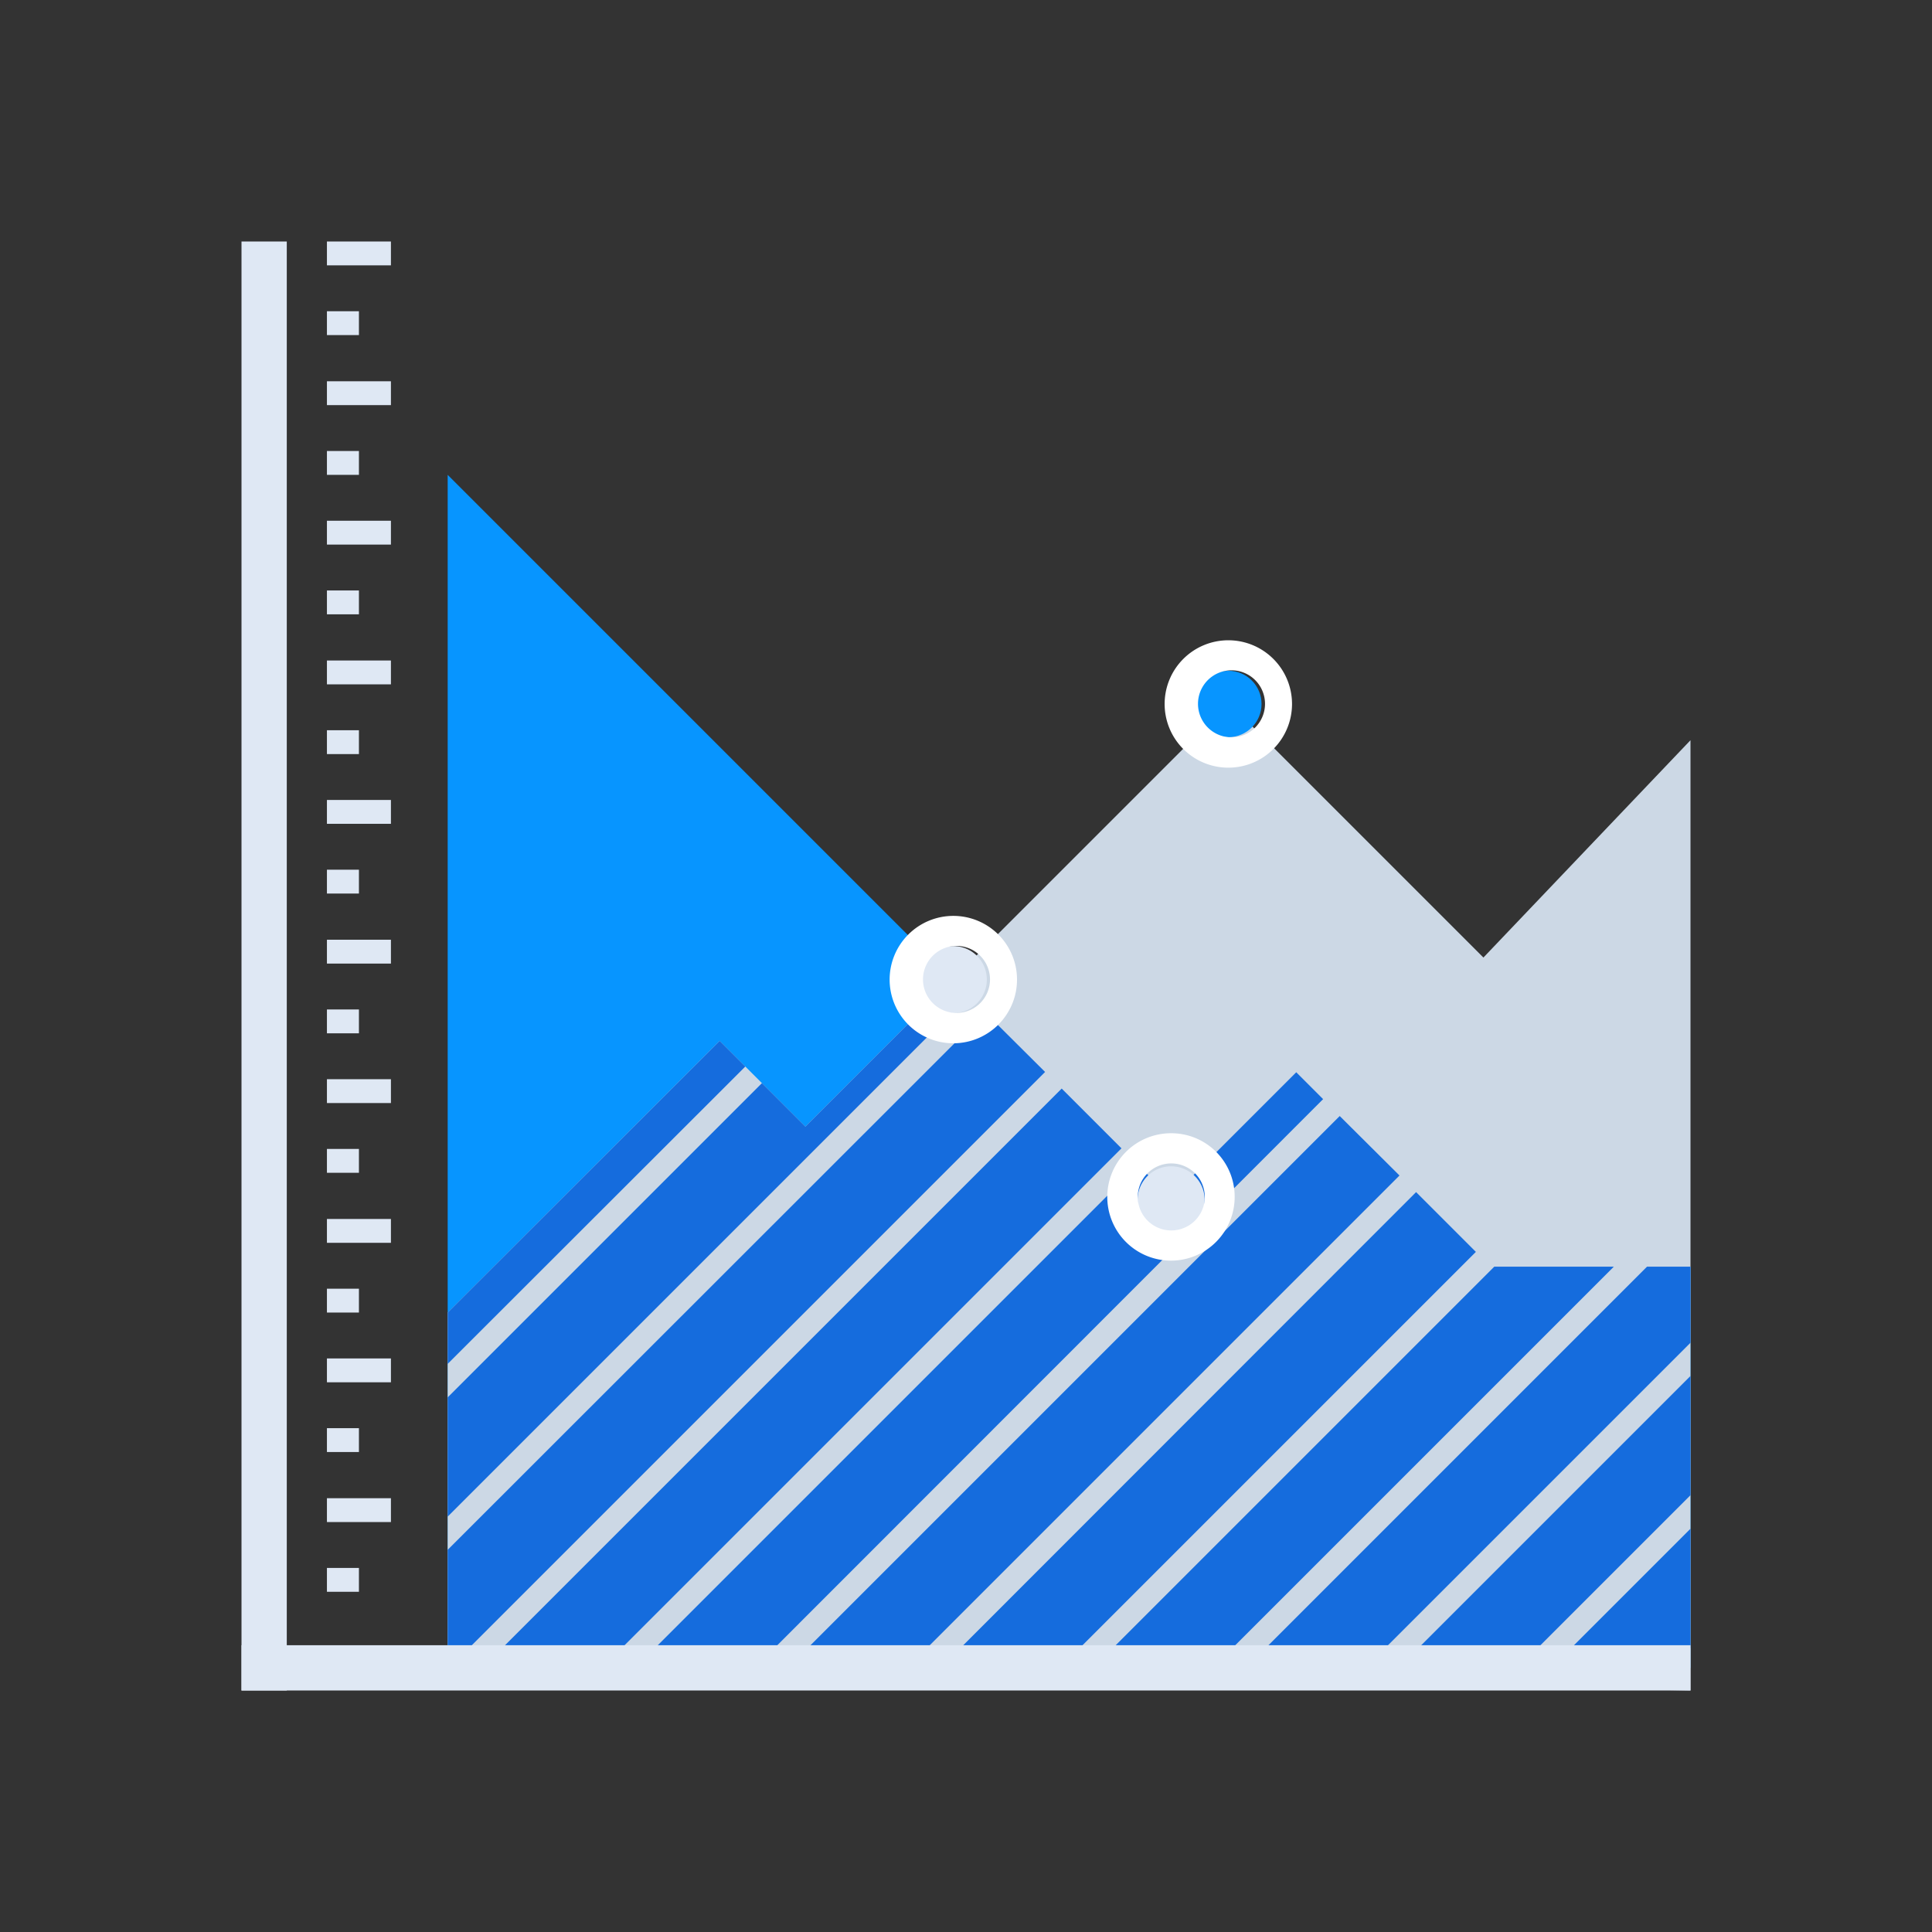 <svg id="Layer_1" data-name="Layer 1" xmlns="http://www.w3.org/2000/svg" viewBox="0 0 64 64"><rect x="0" y="0" width="64" height="64" fill="#333333" stroke="none"/><defs><style>.cls-1{fill:#0795ff;}.cls-2{fill:#ccd8e5;}.cls-3{fill:#156cdd;}.cls-4{fill:#dfe8f4;}.cls-5{fill:#fff;}</style></defs><title>chart, charts, statistics, analytics</title><polygon class="cls-1" points="49.38 41.96 42.94 35.52 38.78 39.68 14.83 15.73 14.83 47.71 14.83 55.25 56 55.25 56 41.96 49.38 41.96"/><polygon class="cls-2" points="49.14 31.72 40.71 23.29 26.68 37.32 23.84 34.48 14.83 43.48 14.83 55.25 56 56 56 24.52 49.14 31.72"/><polygon class="cls-3" points="37.15 38.04 35.17 36.06 15.98 55.25 19.94 55.25 37.15 38.04"/><polygon class="cls-3" points="24.69 35.33 23.84 34.48 14.83 43.48 14.83 45.18 24.69 35.33"/><polygon class="cls-3" points="32.64 33.54 14.83 51.34 14.83 55.25 14.88 55.25 34.62 35.51 32.64 33.54"/><polygon class="cls-3" points="32.09 32.98 31.55 32.45 26.68 37.32 25.24 35.88 14.83 46.29 14.83 47.71 14.83 50.24 32.09 32.98"/><polygon class="cls-3" points="43.83 36.41 42.94 35.52 38.78 39.68 37.7 38.59 21.04 55.25 25 55.25 43.83 36.41"/><polygon class="cls-3" points="48.89 41.47 46.91 39.49 31.16 55.25 35.11 55.25 48.89 41.47"/><polygon class="cls-3" points="56 54.59 56 50.64 51.39 55.25 55.34 55.25 56 54.59"/><polygon class="cls-3" points="56 49.53 56 45.58 46.33 55.25 50.28 55.25 56 49.53"/><polygon class="cls-3" points="46.36 38.94 44.38 36.97 26.1 55.25 30.05 55.25 46.36 38.94"/><polygon class="cls-3" points="56 44.48 56 41.96 54.56 41.96 41.27 55.25 45.23 55.25 56 44.48"/><polygon class="cls-3" points="53.46 41.96 49.5 41.96 36.21 55.25 40.17 55.25 53.46 41.96"/><rect class="cls-4" x="8" y="8" width="1.5" height="48"/><rect class="cls-4" x="31.25" y="31.25" width="1.5" height="48" transform="translate(87.25 23.25) rotate(90)"/><rect class="cls-4" x="10.83" y="8" width="2.12" height="0.79"/><rect class="cls-4" x="10.83" y="10.31" width="1.06" height="0.79"/><rect class="cls-4" x="10.83" y="12.63" width="2.12" height="0.79"/><rect class="cls-4" x="10.83" y="14.94" width="1.06" height="0.79"/><rect class="cls-4" x="10.83" y="17.25" width="2.12" height="0.79"/><rect class="cls-4" x="10.83" y="19.56" width="1.06" height="0.79"/><rect class="cls-4" x="10.83" y="21.88" width="2.12" height="0.79"/><rect class="cls-4" x="10.83" y="24.19" width="1.06" height="0.79"/><rect class="cls-4" x="10.83" y="26.5" width="2.12" height="0.79"/><rect class="cls-4" x="10.83" y="28.81" width="1.06" height="0.79"/><rect class="cls-4" x="10.83" y="31.13" width="2.12" height="0.79"/><rect class="cls-4" x="10.83" y="33.44" width="1.06" height="0.79"/><rect class="cls-4" x="10.83" y="35.75" width="2.12" height="0.79"/><rect class="cls-4" x="10.83" y="38.06" width="1.06" height="0.79"/><rect class="cls-4" x="10.83" y="40.38" width="2.12" height="0.79"/><rect class="cls-4" x="10.83" y="42.69" width="1.06" height="0.79"/><rect class="cls-4" x="10.83" y="45" width="2.12" height="0.79"/><rect class="cls-4" x="10.83" y="47.31" width="1.06" height="0.79"/><rect class="cls-4" x="10.83" y="49.63" width="2.12" height="0.79"/><rect class="cls-4" x="10.83" y="51.94" width="1.06" height="0.79"/><path class="cls-4" d="M32.69,32.45a1.11,1.11,0,1,1-1.11-1.11A1.11,1.11,0,0,1,32.69,32.45Z"/><path class="cls-5" d="M31.58,31.34a1.11,1.11,0,1,1,0,2.21,1.11,1.11,0,0,1,0-2.21m0-1a2.11,2.11,0,1,0,2.11,2.11,2.11,2.11,0,0,0-2.11-2.11Z"/><path class="cls-4" d="M39.9,39.64a1.11,1.11,0,1,1-2.21,0,1.11,1.11,0,0,1,2.21,0Z"/><path class="cls-5" d="M38.79,38.54a1.11,1.11,0,1,1-1.1,1.1,1.11,1.11,0,0,1,1.1-1.1m0-1a2.11,2.11,0,1,0,2.11,2.1,2.1,2.1,0,0,0-2.11-2.1Z"/><circle class="cls-1" cx="40.69" cy="23.32" r="1.1"/><path class="cls-5" d="M40.69,22.21a1.11,1.11,0,1,1,0,2.21,1.11,1.11,0,0,1,0-2.21m0-1a2.11,2.11,0,1,0,2.11,2.11,2.11,2.11,0,0,0-2.11-2.11Z"/></svg>